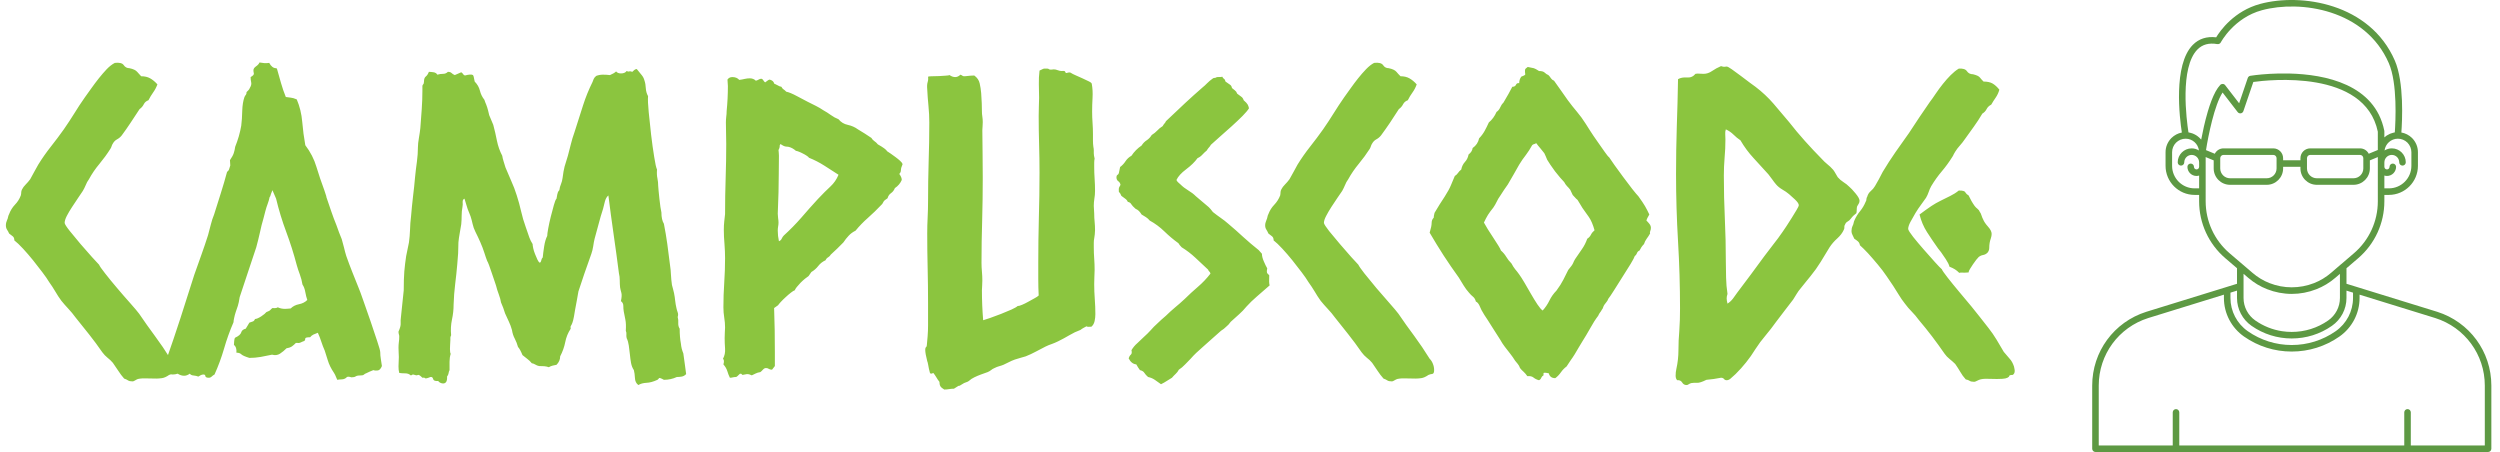<svg xmlns="http://www.w3.org/2000/svg" version="1.1" xmlns:xlink="http://www.w3.org/1999/xlink" xmlns:svgjs="http://svgjs.dev/svgjs" width="1000" height="181" viewBox="0 0 1000 181"><g transform="matrix(1,0,0,1,-0.606,-0.1)"><svg viewBox="0 0 396 72" data-background-color="#ffffff" preserveAspectRatio="xMidYMid meet" height="181" width="1000" xmlns="http://www.w3.org/2000/svg" xmlns:xlink="http://www.w3.org/1999/xlink"><g id="tight-bounds" transform="matrix(1,0,0,1,0.24,0.04)"><svg viewBox="0 0 395.52 71.92" height="71.92" width="395.52"><g><svg viewBox="0 0 489.286 88.97" height="71.92" width="395.52"><g transform="matrix(1,0,0,1,0,12.296)"><svg viewBox="0 0 395.52 64.378" height="64.378" width="395.52"><g id="textblocktransform"><svg viewBox="0 0 395.52 64.378" height="64.378" width="395.52" id="textblock"><g><svg viewBox="0 0 395.52 64.378" height="64.378" width="395.52"><g transform="matrix(1,0,0,1,0,0)"><svg width="395.52" viewBox="-0.24 -37.7 242.06 39.41" height="64.378" data-palette-color="#8bc53f"><g class="wordmark-text-0" data-fill-palette-color="primary" id="text-0"><path d="M10.99-13.33L10.99-13.33Q11.08-13.09 11.72-12.28 12.35-11.47 13.16-10.52 13.96-9.57 14.75-8.69 15.53-7.81 15.82-7.42L15.82-7.42Q16.75-6.05 17.72-4.74 18.7-3.42 19.58-2L19.58-2Q19.82-1.76 19.97-1.39 20.12-1.03 20.12-0.63L20.12-0.63Q20.12-0.2 19.9-0.17 19.68-0.15 19.43-0.05L19.43-0.05Q18.95 0.29 18.55 0.34 18.16 0.39 17.92 0.39L17.92 0.39Q17.38 0.39 16.75 0.37 16.11 0.34 15.67 0.44L15.67 0.44Q15.53 0.49 15.33 0.61 15.14 0.73 15.04 0.73L15.04 0.73Q14.65 0.73 14.48 0.61 14.31 0.49 14.01 0.39L14.01 0.39Q13.62-0.05 13.31-0.54 12.99-1.03 12.65-1.51L12.65-1.51Q12.35-1.86 12.01-2.12 11.67-2.39 11.38-2.78L11.38-2.78Q10.6-3.91 9.79-4.93 8.98-5.96 8.15-6.98L8.15-6.98Q7.76-7.52 7.3-8.01 6.84-8.5 6.45-8.98L6.45-8.98Q6.05-9.52 5.71-10.11 5.37-10.69 4.98-11.23L4.98-11.23Q4.69-11.72 4.15-12.43 3.61-13.13 3.03-13.87 2.44-14.6 1.83-15.26 1.22-15.92 0.78-16.26L0.78-16.26Q0.78-16.6 0.59-16.75 0.39-16.89 0.15-17.09L0.15-17.09Q0.05-17.33-0.1-17.55-0.24-17.77-0.24-18.07L-0.24-18.07Q-0.24-18.26-0.2-18.41-0.15-18.55-0.1-18.7L-0.1-18.7Q0-18.9 0.02-19.07 0.05-19.24 0.15-19.43L0.15-19.43Q0.39-20.07 0.85-20.56 1.32-21.04 1.56-21.68L1.56-21.68Q1.61-21.88 1.61-22.05 1.61-22.22 1.71-22.41L1.71-22.41Q1.86-22.71 2.15-23 2.44-23.29 2.69-23.63L2.69-23.63Q2.93-24.07 3.17-24.51 3.42-24.95 3.66-25.39L3.66-25.39Q4.35-26.51 5.18-27.56 6.01-28.61 6.74-29.64L6.74-29.64Q7.42-30.62 8.01-31.57 8.59-32.52 9.28-33.5L9.28-33.5Q9.62-33.98 10.06-34.59 10.5-35.21 10.96-35.79 11.43-36.38 11.91-36.89 12.4-37.4 12.89-37.65L12.89-37.65Q13.72-37.74 13.96-37.38 14.21-37.01 14.65-37.01L14.65-37.01Q15.33-36.87 15.58-36.57 15.82-36.28 16.06-36.04L16.06-36.04Q16.7-36.04 17.14-35.79 17.58-35.55 18.02-35.06L18.02-35.06Q17.82-34.52 17.5-34.08 17.19-33.64 16.94-33.15L16.94-33.15Q16.55-33.01 16.38-32.67 16.21-32.32 15.87-32.08L15.87-32.08Q15.33-31.25 14.79-30.44 14.26-29.64 13.72-28.91L13.72-28.91Q13.48-28.61 13.16-28.44 12.84-28.27 12.65-27.93L12.65-27.93Q12.55-27.78 12.5-27.61 12.45-27.44 12.35-27.29L12.35-27.29Q11.77-26.37 11.04-25.49 10.3-24.61 9.77-23.63L9.77-23.63Q9.52-23.29 9.38-22.92 9.23-22.56 9.03-22.22L9.03-22.22Q8.84-21.92 8.47-21.39 8.11-20.85 7.74-20.29 7.37-19.73 7.1-19.21 6.84-18.7 6.84-18.36L6.84-18.36Q6.88-18.12 7.47-17.38 8.06-16.65 8.76-15.82 9.47-14.99 10.13-14.26 10.79-13.53 10.99-13.33ZM32.32-37.01L32.42-36.96Q32.66-36.08 32.91-35.23 33.15-34.38 33.49-33.54L33.49-33.54Q34.23-33.45 34.4-33.4 34.57-33.35 34.81-33.25L34.81-33.25Q35.35-31.98 35.47-30.54 35.59-29.1 35.84-27.73L35.84-27.73Q36.77-26.51 37.18-25.12 37.6-23.73 38.13-22.31L38.13-22.31Q38.28-21.83 38.33-21.7 38.38-21.58 38.38-21.48L38.38-21.48Q38.67-20.65 38.96-19.78 39.26-18.9 39.6-18.07L39.6-18.07Q39.74-17.63 39.91-17.21 40.09-16.8 40.23-16.41L40.23-16.41Q40.38-15.92 40.5-15.41 40.62-14.89 40.77-14.4L40.77-14.4Q41.11-13.43 41.5-12.45 41.89-11.47 42.28-10.5L42.28-10.5Q42.43-10.16 42.84-8.98 43.26-7.81 43.7-6.52 44.14-5.22 44.5-4.13 44.87-3.03 44.87-2.78L44.87-2.78Q44.87-2.39 44.94-1.98 45.02-1.56 45.07-1.12L45.07-1.12Q44.87-0.63 44.58-0.59 44.28-0.54 44.04-0.63L44.04-0.63Q43.8-0.54 43.58-0.44 43.36-0.34 43.16-0.24L43.16-0.24Q43.02-0.2 42.92-0.1 42.82 0 42.67 0L42.67 0Q42.09 0 41.92 0.12 41.75 0.24 41.4 0.24L41.4 0.24Q40.96 0.1 40.84 0.22 40.72 0.34 40.62 0.39L40.62 0.39Q40.43 0.49 40.18 0.49 39.94 0.49 39.69 0.54L39.69 0.54Q39.6 0.34 39.52 0.15 39.45-0.05 39.3-0.29L39.3-0.29Q38.77-1.07 38.55-1.81 38.33-2.54 38.18-2.98L38.18-2.98Q37.94-3.52 37.77-4.05 37.6-4.59 37.35-5.13L37.35-5.13Q37.06-5.03 36.81-4.91 36.57-4.79 36.42-4.59L36.42-4.59Q35.84-4.59 35.84-4.44 35.84-4.3 35.74-4.15L35.74-4.15Q35.45-4.05 35.28-3.96 35.1-3.86 34.71-3.91L34.71-3.91Q34.47-3.66 34.23-3.49 33.98-3.32 33.59-3.27L33.59-3.27Q33.2-2.88 32.79-2.61 32.37-2.34 31.83-2.49L31.83-2.49Q31.15-2.34 30.47-2.22 29.78-2.1 29.1-2.1L29.1-2.1Q28.32-2.34 28.12-2.54 27.93-2.73 27.54-2.73L27.54-2.73Q27.59-3.42 27.24-3.66L27.24-3.66Q27.24-3.81 27.27-4.13 27.29-4.44 27.39-4.54L27.39-4.54Q28.02-4.83 28.12-5.18 28.22-5.52 28.66-5.62L28.66-5.62Q28.76-5.81 28.88-5.98 29-6.15 29.1-6.35L29.1-6.35Q29.34-6.45 29.51-6.49 29.68-6.54 29.78-6.79L29.78-6.79Q30.03-6.79 30.52-7.1 31-7.42 31.15-7.62L31.15-7.62Q31.54-7.76 31.64-7.89 31.74-8.01 31.88-8.11L31.88-8.11Q32.37-8.06 32.52-8.2L32.52-8.2Q32.91-8.01 33.4-8.01L33.4-8.01Q33.59-8.01 33.74-8.03 33.88-8.06 34.08-8.06L34.08-8.06Q34.47-8.45 35.08-8.57 35.69-8.69 36.08-9.08L36.08-9.08Q35.94-9.47 35.84-10.03 35.74-10.6 35.5-10.94L35.5-10.94Q35.4-11.57 35.18-12.16 34.96-12.74 34.81-13.28L34.81-13.28Q34.27-15.33 33.54-17.29 32.81-19.24 32.32-21.29L32.32-21.29Q32.22-21.53 32.1-21.8 31.98-22.07 31.88-22.31L31.88-22.31Q31.64-21.73 31.64-21.66 31.64-21.58 31.54-21.48L31.54-21.48Q31.49-21.24 31.44-21.07 31.39-20.9 31.3-20.65L31.3-20.65Q31.15-20.26 31.03-19.8 30.91-19.34 30.81-18.95L30.81-18.95Q30.56-18.12 30.37-17.21 30.17-16.31 29.93-15.43L29.93-15.43Q29.44-13.92 28.93-12.43 28.42-10.94 27.93-9.42L27.93-9.42Q27.83-8.74 27.71-8.37 27.59-8.01 27.46-7.64 27.34-7.28 27.27-6.93 27.19-6.59 27.19-6.4L27.19-6.4Q26.51-4.83 26.05-3.22 25.58-1.61 24.9-0.1L24.9-0.1Q24.7 0 24.56 0.15 24.41 0.29 24.22 0.29L24.22 0.29Q23.83 0.29 23.8 0.1 23.78-0.1 23.58-0.1L23.58-0.1Q23.39-0.1 23.24-0.02 23.09 0.05 22.95 0.15L22.95 0.15Q22.7 0.05 22.39 0.02 22.07 0 21.92-0.2L21.92-0.2Q21.58 0.05 21.24 0.05L21.24 0.05Q20.85 0.05 20.46-0.2L20.46-0.2Q20.16-0.1 19.87-0.1L19.87-0.1Q19.72-0.1 19.53-0.15 19.33-0.2 19.24-0.29L19.24-0.29Q19.19-0.49 19.19-0.68 19.19-0.88 19.19-1.12L19.19-1.12Q19.19-1.61 19.09-1.86L19.09-1.86Q19.97-4.35 20.8-6.91 21.63-9.47 22.46-12.11L22.46-12.11Q22.9-13.33 23.31-14.5 23.73-15.67 24.12-16.89L24.12-16.89Q24.31-17.58 24.46-18.19 24.61-18.8 24.85-19.38L24.85-19.38Q25.24-20.65 25.66-21.95 26.07-23.24 26.41-24.51L26.41-24.51Q26.61-24.66 26.66-24.85 26.71-25.05 26.8-25.29L26.8-25.29 26.76-25.93Q27.1-26.42 27.22-26.78 27.34-27.15 27.39-27.54L27.39-27.54Q27.63-28.13 27.83-28.81 28.02-29.49 28.12-30.08L28.12-30.08Q28.22-30.86 28.24-31.86 28.27-32.86 28.51-33.54L28.51-33.54Q28.61-33.74 28.68-33.81 28.76-33.89 28.76-34.13L28.76-34.13Q28.85-34.23 28.98-34.35 29.1-34.47 29.15-34.62L29.15-34.62Q29.39-35.01 29.32-35.3 29.25-35.6 29.25-35.94L29.25-35.94Q29.68-36.18 29.64-36.38 29.59-36.57 29.59-36.77L29.59-36.77Q29.59-37.01 29.9-37.23 30.22-37.45 30.32-37.7L30.32-37.7Q30.61-37.65 30.91-37.62 31.2-37.6 31.49-37.65L31.49-37.65Q31.83-37.01 32.32-37.01L32.32-37.01ZM81.73-0.15L81.73-0.15Q81.49 0.1 81.2 0.15 80.9 0.2 80.61 0.2L80.61 0.2Q79.88 0.54 79.05 0.54L79.05 0.54Q78.51 0.24 78.46 0.34 78.41 0.44 78.27 0.54L78.27 0.54Q77.53 0.88 76.95 0.9 76.36 0.93 75.97 1.17L75.97 1.17Q75.58 0.88 75.56 0.32 75.53-0.24 75.43-0.63L75.43-0.63Q75.19-0.98 75.09-1.49 75-2 74.95-2.54 74.9-3.08 74.82-3.59 74.75-4.1 74.56-4.49L74.56-4.49Q74.51-4.74 74.53-4.93 74.56-5.13 74.46-5.37L74.46-5.37Q74.51-6.2 74.41-6.69 74.31-7.18 74.21-7.71L74.21-7.71Q74.16-8.01 74.16-8.37 74.16-8.74 73.87-8.94L73.87-8.94Q74.02-9.62 73.92-9.96 73.82-10.3 73.77-10.6L73.77-10.6Q73.73-10.99 73.73-11.45 73.73-11.91 73.63-12.3L73.63-12.3Q73.33-14.65 72.99-16.99 72.65-19.34 72.36-21.68L72.36-21.68Q72.07-21.44 71.94-20.95 71.82-20.46 71.72-20.07L71.72-20.07Q71.43-19.19 71.19-18.26 70.94-17.33 70.7-16.46L70.7-16.46Q70.6-16.06 70.53-15.55 70.45-15.04 70.31-14.65L70.31-14.65Q69.82-13.23 69.45-12.21 69.09-11.18 68.75-10.11L68.75-10.11Q68.65-9.52 68.55-8.98 68.45-8.45 68.35-7.91L68.35-7.91Q68.31-7.62 68.21-7.08 68.11-6.54 68.01-6.3L68.01-6.3Q67.91-6.05 67.84-5.96 67.77-5.86 67.82-5.62L67.82-5.62Q67.33-4.88 67.16-4 66.99-3.13 66.55-2.29L66.55-2.29Q66.55-1.71 66.11-1.27L66.11-1.27Q65.86-1.22 65.64-1.17 65.42-1.12 65.18-0.98L65.18-0.98Q64.94-1.07 64.62-1.1 64.3-1.12 64.01-1.12L64.01-1.12Q63.76-1.17 63.57-1.29 63.37-1.42 63.13-1.46L63.13-1.46Q62.89-1.76 62.59-1.98 62.3-2.2 62.01-2.44L62.01-2.44Q61.71-3.17 61.47-3.42L61.47-3.42Q61.32-3.96 61.08-4.42 60.83-4.88 60.74-5.47L60.74-5.47Q60.59-6.01 60.37-6.47 60.15-6.93 59.91-7.47L59.91-7.47Q59.81-7.81 59.69-8.13 59.57-8.45 59.42-8.79L59.42-8.79Q59.37-9.18 59.15-9.77 58.93-10.35 58.83-10.79L58.83-10.79Q58.83-10.84 58.66-11.3 58.49-11.77 58.32-12.3 58.15-12.84 57.98-13.28 57.81-13.72 57.76-13.77L57.76-13.77Q57.66-14.01 57.59-14.23 57.51-14.45 57.42-14.75L57.42-14.75Q57.22-15.38 56.93-16.04 56.64-16.7 56.34-17.29L56.34-17.29Q56.1-17.77 56-18.24 55.9-18.7 55.76-19.14L55.76-19.14Q55.66-19.38 55.59-19.58 55.51-19.78 55.41-20.02L55.41-20.02Q55.32-20.31 55.22-20.63 55.12-20.95 55.02-21.29L55.02-21.29Q54.78-21.19 54.8-20.87 54.83-20.56 54.78-20.31L54.78-20.31Q54.68-19.78 54.68-19.26 54.68-18.75 54.63-18.21L54.63-18.21Q54.54-17.63 54.44-17.09 54.34-16.55 54.29-16.02L54.29-16.02Q54.29-14.7 54.15-13.38L54.15-13.38Q54.05-12.21 53.9-11.01 53.75-9.81 53.71-8.54L53.71-8.54Q53.71-7.62 53.51-6.71 53.32-5.81 53.41-4.83L53.41-4.83Q53.32-4.64 53.32-4.54 53.32-4.44 53.32-4.25L53.32-4.25Q53.32-4 53.29-3.71 53.27-3.42 53.27-3.17L53.27-3.17Q53.27-2.73 53.36-2.59L53.36-2.59Q53.22-2.15 53.22-1.64 53.22-1.12 53.22-0.63L53.22-0.63Q53.12-0.44 53.1-0.24 53.07-0.05 52.92 0.15L52.92 0.15Q52.97 0.98 52.44 0.98L52.44 0.98Q52.29 0.98 52.12 0.9 51.95 0.83 51.85 0.68L51.85 0.68Q51.31 0.73 51.24 0.44 51.17 0.15 50.92 0.2L50.92 0.2Q50.34 0.44 50.26 0.34 50.19 0.24 49.95 0.29L49.95 0.29Q49.56-0.1 49.43-0.05 49.31 0 49.21 0L49.21 0Q48.77-0.15 48.73-0.07 48.68 0 48.53 0L48.53 0Q48.29-0.24 47.87-0.24 47.46-0.24 47.16-0.29L47.16-0.29Q47.11-0.49 47.09-0.66 47.07-0.83 47.07-1.07L47.07-1.07Q47.07-1.37 47.09-1.64 47.11-1.9 47.11-2.2L47.11-2.2Q47.11-2.44 47.09-2.71 47.07-2.98 47.07-3.32L47.07-3.32Q47.07-3.66 47.11-3.98 47.16-4.3 47.16-4.69L47.16-4.69Q47.16-4.83 47.11-4.96 47.07-5.08 47.07-5.27L47.07-5.27Q47.36-5.91 47.33-6.27 47.31-6.64 47.36-6.98L47.36-6.98Q47.46-7.81 47.53-8.62 47.6-9.42 47.7-10.25L47.7-10.25Q47.7-11.62 47.77-12.52 47.85-13.43 47.99-14.36L47.99-14.36Q48.09-14.79 48.16-15.19 48.24-15.58 48.33-16.02L48.33-16.02Q48.43-16.75 48.46-17.55 48.48-18.36 48.58-19.14L48.58-19.14Q48.68-20.36 48.82-21.56 48.97-22.75 49.07-23.93L49.07-23.93Q49.16-24.85 49.29-25.76 49.41-26.66 49.41-27.49L49.41-27.49Q49.41-27.93 49.53-28.61 49.65-29.3 49.7-29.79L49.7-29.79Q49.8-30.96 49.87-32.08 49.95-33.2 49.95-34.33L49.95-34.33 49.95-34.86Q49.95-34.96 50.04-35.06 50.14-35.16 50.14-35.4L50.14-35.4Q50.14-35.84 50.36-36.01 50.58-36.18 50.73-36.57L50.73-36.57Q50.97-36.57 51.29-36.52 51.61-36.47 51.75-36.23L51.75-36.23Q52.09-36.33 52.44-36.33 52.78-36.33 53.02-36.57L53.02-36.57Q53.32-36.57 53.46-36.43 53.61-36.28 53.85-36.18L53.85-36.18Q54.05-36.28 54.24-36.35 54.44-36.43 54.63-36.52L54.63-36.52Q54.78-36.43 54.85-36.3 54.93-36.18 55.07-36.13L55.07-36.13Q55.81-36.33 56.05-36.18L56.05-36.18Q56.15-35.99 56.17-35.79 56.2-35.6 56.25-35.4L56.25-35.4Q56.73-34.91 56.88-34.3 57.03-33.69 57.42-33.2L57.42-33.2Q57.51-32.91 57.64-32.62 57.76-32.32 57.86-31.93L57.86-31.93 58-31.35Q58.2-30.86 58.49-30.18L58.49-30.18Q58.74-29.25 58.93-28.27 59.13-27.29 59.57-26.46L59.57-26.46Q59.61-26.17 59.74-25.76 59.86-25.34 59.96-25.05L59.96-25.05Q60.3-24.22 60.66-23.41 61.03-22.61 61.32-21.68L61.32-21.68Q61.62-20.75 61.84-19.78 62.06-18.8 62.4-17.87L62.4-17.87Q62.69-16.99 62.84-16.6 62.98-16.21 63.23-15.82L63.23-15.82Q63.23-15.67 63.3-15.33 63.37-14.99 63.52-14.62 63.67-14.26 63.81-13.94 63.96-13.62 64.11-13.57L64.11-13.57Q64.25-13.67 64.28-13.87 64.3-14.06 64.45-14.21L64.45-14.21Q64.5-14.75 64.62-15.53 64.74-16.31 64.99-16.8L64.99-16.8Q64.99-17.04 65.11-17.7 65.23-18.36 65.42-19.12 65.62-19.87 65.79-20.51 65.96-21.14 66.11-21.29L66.11-21.29Q66.21-21.92 66.28-22.07 66.35-22.22 66.45-22.31L66.45-22.31Q66.5-22.71 66.65-23.05 66.79-23.39 66.84-23.78L66.84-23.78Q66.94-24.61 67.08-25.15 67.23-25.68 67.48-26.46L67.48-26.46Q67.67-27.15 67.84-27.86 68.01-28.56 68.26-29.25L68.26-29.25Q68.84-31.1 69.31-32.54 69.77-33.98 70.45-35.35L70.45-35.35Q70.6-35.79 70.7-35.89 70.8-35.99 70.89-36.08L70.89-36.08Q71.28-36.23 71.7-36.23 72.11-36.23 72.55-36.18L72.55-36.18Q73.04-36.38 73.29-36.62L73.29-36.62Q73.48-36.38 73.87-36.38L73.87-36.38Q74.36-36.38 74.56-36.67L74.56-36.67Q74.75-36.57 74.87-36.62 75-36.67 75.24-36.57L75.24-36.57Q75.34-36.67 75.48-36.79 75.63-36.91 75.78-36.91L75.78-36.91Q76.17-36.43 76.39-36.16 76.61-35.89 76.7-35.55L76.7-35.55Q76.85-35.11 76.87-34.59 76.9-34.08 77.14-33.64L77.14-33.64Q77.09-33.01 77.22-31.71 77.34-30.42 77.51-28.98 77.68-27.54 77.88-26.32 78.07-25.1 78.22-24.8L78.22-24.8Q78.17-24.17 78.27-23.73 78.36-23.29 78.36-22.85L78.36-22.85Q78.36-22.71 78.41-22.24 78.46-21.78 78.51-21.26 78.56-20.75 78.63-20.29 78.71-19.82 78.75-19.63L78.75-19.63Q78.75-18.75 79.05-18.26L79.05-18.26Q79.29-17.04 79.46-15.82 79.63-14.6 79.78-13.33L79.78-13.33Q79.88-12.7 79.9-12.11 79.93-11.52 80.02-10.89L80.02-10.89Q80.07-10.64 80.15-10.4 80.22-10.16 80.27-9.91L80.27-9.91Q80.37-9.42 80.41-8.98 80.46-8.54 80.56-8.11L80.56-8.11Q80.61-7.86 80.71-7.59 80.81-7.32 80.71-7.03L80.71-7.03Q80.81-6.69 80.78-6.3 80.76-5.91 80.95-5.62L80.95-5.62Q80.95-4.59 81.1-3.81L81.1-3.81Q81.15-3.22 81.39-2.64L81.39-2.64Q81.49-2.05 81.56-1.42 81.64-0.78 81.73-0.15ZM90.13-35.5L90.13-35.5Q90.32-35.55 90.47-35.64 90.62-35.74 90.81-35.74L90.81-35.74Q90.96-35.69 91.03-35.55 91.11-35.4 91.25-35.3L91.25-35.3Q91.4-35.4 91.52-35.5 91.64-35.6 91.79-35.64L91.79-35.64Q92.28-35.5 92.33-35.16L92.33-35.16Q92.57-35.06 92.77-34.94 92.96-34.81 93.21-34.77L93.21-34.77Q93.3-34.57 93.45-34.47 93.6-34.38 93.79-34.18L93.79-34.18Q94.28-34.08 95.09-33.64 95.89-33.2 96.38-32.96L96.38-32.96Q96.87-32.71 97.36-32.47 97.84-32.23 98.28-31.93L98.28-31.93Q98.72-31.69 99.16-31.37 99.6-31.05 100.09-30.86L100.09-30.86Q100.53-30.32 101.21-30.18 101.9-30.03 102.43-29.64L102.43-29.64Q102.87-29.39 103.26-29.13 103.65-28.86 104.05-28.61L104.05-28.61Q104.19-28.37 104.41-28.22 104.63-28.08 104.83-27.83L104.83-27.83Q105.8-27.29 105.95-27L105.95-27Q106.1-26.9 106.39-26.71 106.68-26.51 106.97-26.29 107.27-26.07 107.51-25.85 107.76-25.63 107.81-25.44L107.81-25.44Q107.61-25 107.61-24.73 107.61-24.46 107.41-24.27L107.41-24.27Q107.71-23.88 107.71-23.54L107.71-23.54Q107.46-22.95 106.88-22.56L106.88-22.56Q106.73-22.17 106.41-21.95 106.1-21.73 106-21.34L106-21.34Q105.61-21.09 105.53-20.95 105.46-20.8 105.36-20.65L105.36-20.65Q104.44-19.68 103.63-18.97 102.82-18.26 102.14-17.43L102.14-17.43Q101.65-17.19 101.31-16.82 100.97-16.46 100.68-16.02L100.68-16.02Q100.29-15.63 99.92-15.26 99.55-14.89 99.16-14.55L99.16-14.55Q99.06-14.36 98.85-14.23 98.63-14.11 98.53-13.87L98.53-13.87Q97.99-13.62 97.65-13.18 97.31-12.74 96.82-12.45L96.82-12.45 96.48-11.96Q96.33-11.87 96.06-11.65 95.79-11.43 95.52-11.16 95.26-10.89 95.06-10.64 94.87-10.4 94.82-10.25L94.82-10.25Q94.67-10.21 94.35-9.96 94.04-9.72 93.72-9.42 93.4-9.13 93.13-8.84 92.86-8.54 92.81-8.45L92.81-8.45 92.33-8.11Q92.38-6.79 92.4-5.44 92.42-4.1 92.42-2.78L92.42-2.78 92.42-1.12 92.08-0.68Q91.84-0.68 91.69-0.78 91.55-0.88 91.35-0.88L91.35-0.88Q91.15-0.88 90.98-0.68 90.81-0.49 90.67-0.39L90.67-0.39Q90.32-0.34 90.1-0.22 89.89-0.1 89.64 0L89.64 0Q89.35-0.15 89.06-0.15L89.06-0.15Q88.42 0 88.44-0.1 88.47-0.2 88.22-0.2L88.22-0.2Q87.83 0.2 87.74 0.2L87.74 0.2Q87.54 0.2 87.37 0.24 87.2 0.29 87 0.29L87 0.29Q86.81-0.1 86.69-0.51 86.56-0.93 86.22-1.32L86.22-1.32Q86.37-1.81 86.17-2L86.17-2Q86.47-2.54 86.42-3.22 86.37-3.91 86.37-4.49L86.37-4.49Q86.37-4.83 86.39-5.15 86.42-5.47 86.42-5.76L86.42-5.76Q86.42-6.35 86.32-6.96 86.22-7.57 86.22-8.2L86.22-8.2Q86.22-9.67 86.32-11.16 86.42-12.65 86.42-14.11L86.42-14.11Q86.42-14.94 86.35-15.82 86.27-16.7 86.27-17.53L86.27-17.53Q86.27-18.07 86.32-18.53 86.37-18.99 86.42-19.43L86.42-19.43Q86.42-21.68 86.49-23.75 86.56-25.83 86.56-27.88L86.56-27.88Q86.56-28.56 86.54-29.17 86.52-29.79 86.52-30.47L86.52-30.47Q86.52-30.81 86.56-31.15 86.61-31.49 86.61-31.84L86.61-31.84Q86.76-33.35 86.76-34.86L86.76-34.86 86.71-35.64Q86.91-35.94 87.3-35.94L87.3-35.94Q87.83-35.94 88.13-35.6L88.13-35.6Q88.47-35.64 88.79-35.72 89.1-35.79 89.4-35.79L89.4-35.79Q89.84-35.79 90.13-35.5ZM93.11-27.88L93.01-27.73Q93.01-27.49 92.96-27.37 92.91-27.25 92.86-27.15L92.86-27.15Q92.86-27 92.89-26.83 92.91-26.66 92.91-26.46L92.91-26.46Q92.91-25.34 92.89-24.24 92.86-23.14 92.86-22.07L92.86-22.07 92.77-19.48Q92.77-19.24 92.81-18.95 92.86-18.65 92.86-18.41L92.86-18.41Q92.86-18.16 92.81-17.92 92.77-17.68 92.77-17.43L92.77-17.43Q92.77-16.8 92.91-16.16L92.91-16.16Q93.16-16.26 93.25-16.48 93.35-16.7 93.5-16.85L93.5-16.85Q94.62-17.87 95.6-18.99 96.57-20.12 97.6-21.24L97.6-21.24Q98.48-22.17 99.11-22.75 99.75-23.34 100.09-24.17L100.09-24.17Q99.26-24.71 98.38-25.27 97.5-25.83 96.53-26.22L96.53-26.22Q96.48-26.32 96.26-26.46 96.04-26.61 95.79-26.73 95.55-26.86 95.31-26.95 95.06-27.05 94.96-27.05L94.96-27.05Q94.52-27.44 94.04-27.54L94.04-27.54Q93.69-27.54 93.45-27.66 93.21-27.78 93.11-27.88L93.11-27.88ZM130.56-5.86L130.56-5.86Q130.07-5.81 129.97-5.91L129.97-5.91Q129.78-5.81 129.6-5.71 129.43-5.62 129.24-5.47L129.24-5.47Q128.55-5.22 127.9-4.83 127.24-4.44 126.55-4.1L126.55-4.1Q126.16-3.91 125.8-3.78 125.43-3.66 125.04-3.47L125.04-3.47Q124.45-3.17 123.87-2.86 123.28-2.54 122.65-2.29L122.65-2.29Q122.3-2.2 121.99-2.1 121.67-2 121.33-1.9L121.33-1.9Q120.94-1.76 120.62-1.59 120.3-1.42 119.96-1.27L119.96-1.27Q119.72-1.17 119.45-1.1 119.18-1.03 118.89-0.88L118.89-0.88Q118.64-0.78 118.47-0.63 118.3-0.49 118.06-0.39L118.06-0.39Q117.67-0.24 117.25-0.1 116.84 0.05 116.45 0.24L116.45 0.24Q116.05 0.44 115.88 0.61 115.71 0.78 115.22 0.93L115.22 0.93Q114.74 1.22 114.69 1.25 114.64 1.27 114.54 1.27L114.54 1.27Q114.39 1.37 114.27 1.44 114.15 1.51 114 1.61L114 1.61Q113.71 1.61 113.42 1.66 113.12 1.71 112.83 1.71L112.83 1.71Q112.49 1.51 112.37 1.32 112.25 1.12 112.25 0.78L112.25 0.78Q112.05 0.54 111.88 0.24 111.71-0.05 111.51-0.29L111.51-0.29Q111.17-0.1 111.1-0.32 111.03-0.54 110.98-0.81 110.93-1.07 110.88-1.34 110.83-1.61 110.78-1.71L110.78-1.71Q110.54-2.64 110.54-3.08L110.54-3.08Q110.54-3.32 110.63-3.39 110.73-3.47 110.73-3.61L110.73-3.61Q110.78-4.1 110.83-4.74 110.88-5.37 110.88-6.05 110.88-6.74 110.88-7.42 110.88-8.11 110.88-8.64L110.88-8.64Q110.88-10.84 110.83-12.92 110.78-14.99 110.78-17.09L110.78-17.09Q110.78-18.07 110.83-19.04 110.88-20.02 110.88-21L110.88-21Q110.88-23.39 110.95-25.73 111.03-28.08 111.03-30.47L111.03-30.47Q111.03-31.45 110.93-32.45 110.83-33.45 110.78-34.47L110.78-34.47Q110.73-35.01 110.83-35.33 110.93-35.64 110.88-35.99L110.88-35.99Q111.03-36.04 111.42-36.04 111.81-36.04 112.22-36.06 112.64-36.08 113-36.11 113.37-36.13 113.47-36.18L113.47-36.18Q113.81-35.94 114.15-35.94L114.15-35.94Q114.49-35.94 114.78-36.23L114.78-36.23Q115.03-36.13 115.05-36.08 115.08-36.04 115.32-36.04L115.32-36.04Q115.76-36.08 116.01-36.11 116.25-36.13 116.45-36.13L116.45-36.13Q116.98-35.74 117.1-35.18 117.23-34.62 117.28-34.01 117.32-33.4 117.35-32.79 117.37-32.18 117.37-31.79L117.37-31.79Q117.37-31.49 117.42-31.18 117.47-30.86 117.47-30.52L117.47-30.52Q117.47-30.27 117.45-30.03 117.42-29.79 117.42-29.54L117.42-29.54Q117.42-28.13 117.45-26.66 117.47-25.2 117.47-23.78L117.47-23.78Q117.47-21.24 117.4-18.68 117.32-16.11 117.32-13.57L117.32-13.57Q117.32-13.04 117.37-12.5 117.42-11.96 117.42-11.43L117.42-11.43Q117.42-11.13 117.4-10.84 117.37-10.55 117.37-10.25L117.37-10.25Q117.37-8.45 117.52-6.64L117.52-6.64Q117.71-6.69 118.35-6.91 118.98-7.13 119.67-7.4 120.35-7.67 120.94-7.93 121.52-8.2 121.67-8.35L121.67-8.35Q121.87-8.35 122.21-8.5 122.55-8.64 122.94-8.86 123.33-9.08 123.7-9.28 124.06-9.47 124.21-9.62L124.21-9.62Q124.16-10.6 124.16-11.6 124.16-12.6 124.16-13.57L124.16-13.57Q124.16-16.26 124.23-18.95 124.31-21.63 124.31-24.41L124.31-24.41Q124.31-26.12 124.26-27.83 124.21-29.54 124.21-31.25L124.21-31.25Q124.21-31.79 124.23-32.35 124.26-32.91 124.26-33.45L124.26-33.45Q124.26-34.28 124.23-35.08 124.21-35.89 124.31-36.72L124.31-36.72Q124.79-36.96 124.84-36.96L124.84-36.96Q125.14-36.96 125.26-36.96 125.38-36.96 125.48-36.87L125.48-36.87Q125.62-36.82 125.75-36.84 125.87-36.87 126.02-36.87L126.02-36.87Q126.26-36.87 126.5-36.77 126.75-36.67 126.99-36.67L126.99-36.67Q127.38-36.72 127.41-36.57 127.43-36.43 127.58-36.43L127.58-36.43Q127.97-36.57 128.12-36.43L128.12-36.43Q128.26-36.33 128.65-36.16 129.04-35.99 129.48-35.79 129.92-35.6 130.26-35.42 130.61-35.25 130.61-35.11L130.61-35.11Q130.75-34.33 130.7-33.45 130.65-32.57 130.65-31.79L130.65-31.79Q130.65-31.1 130.7-30.42 130.75-29.74 130.75-29.05L130.75-29.05Q130.75-28.66 130.75-28.27 130.75-27.88 130.8-27.54L130.8-27.54Q130.85-27.29 130.85-27.12 130.85-26.95 130.85-26.76L130.85-26.76Q130.85-26.51 130.95-26.12L130.95-26.12Q130.9-25.88 130.9-25.61 130.9-25.34 130.9-25.1L130.9-25.1Q130.9-24.41 130.95-23.68 131-22.95 131-22.22L131-22.22Q131-21.73 130.92-21.29 130.85-20.85 130.85-20.41L130.85-20.41 130.9-19.48Q130.9-18.99 130.95-18.51 131-18.02 131-17.48L131-17.48Q131-17.24 130.97-16.99 130.95-16.75 130.9-16.5L130.9-16.5Q130.85-16.26 130.85-15.97 130.85-15.67 130.85-15.43L130.85-15.43Q130.85-14.75 130.9-14.06 130.95-13.38 130.95-12.7L130.95-12.7Q130.95-12.26 130.92-11.84 130.9-11.43 130.9-10.99L130.9-10.99Q130.9-10.11 130.97-9.18 131.04-8.25 131.04-7.37L131.04-7.37Q131.04-6.98 130.95-6.54 130.85-6.1 130.56-5.86ZM146.33-35.99L146.33-35.99Q146.42-35.79 146.55-35.72 146.67-35.64 146.72-35.4L146.72-35.4Q147.06-35.16 147.25-35.03 147.45-34.91 147.5-34.62L147.5-34.62Q147.94-34.28 148.01-34.18 148.08-34.08 148.13-33.94L148.13-33.94Q148.38-33.74 148.6-33.59 148.82-33.45 148.91-33.15L148.91-33.15Q149.3-32.81 149.4-32.62 149.5-32.42 149.55-32.18L149.55-32.18Q149.35-31.84 148.77-31.25 148.18-30.66 147.45-30 146.72-29.35 146.03-28.74 145.35-28.13 144.96-27.78L144.96-27.78Q144.86-27.59 144.71-27.44 144.57-27.29 144.47-27.1L144.47-27.1Q144.18-26.86 143.93-26.59 143.69-26.32 143.35-26.17L143.35-26.17Q142.86-25.49 141.98-24.83 141.1-24.17 140.81-23.54L140.81-23.54Q140.86-23.39 141.03-23.24 141.2-23.1 141.3-23L141.3-23Q141.69-22.61 142.22-22.29 142.76-21.97 143.15-21.58L143.15-21.58Q143.54-21.24 143.93-20.92 144.32-20.61 144.71-20.26L144.71-20.26Q144.91-20.07 145.2-19.68L145.2-19.68Q145.69-19.29 146.15-18.97 146.62-18.65 147.06-18.26L147.06-18.26Q147.99-17.48 148.86-16.67 149.74-15.87 150.72-15.09L150.72-15.09 151.11-14.65Q151.11-14.26 151.33-13.75 151.55-13.23 151.75-12.89L151.75-12.89Q151.65-12.4 151.77-12.28 151.89-12.16 151.99-12.06L151.99-12.06Q151.94-11.13 152.04-10.84L152.04-10.84Q151.21-10.11 150.5-9.5 149.79-8.89 149.26-8.3L149.26-8.3Q148.82-7.76 148.35-7.35 147.89-6.93 147.35-6.45L147.35-6.45Q147.06-6.05 146.86-5.91L146.86-5.91Q146.52-5.57 146.18-5.37L146.18-5.37Q145.59-4.83 145.03-4.35 144.47-3.86 143.93-3.37L143.93-3.37Q143.54-3.03 143.2-2.71 142.86-2.39 142.52-2L142.52-2Q142.22-1.71 141.86-1.32 141.49-0.93 141.1-0.68L141.1-0.68Q140.95-0.39 140.71-0.17 140.47 0.05 140.27 0.29L140.27 0.29Q139.93 0.49 139.64 0.68 139.34 0.88 138.95 1.07L138.95 1.07Q138.56 0.78 138.2 0.54 137.83 0.29 137.39 0.2L137.39 0.2Q137.1-0.05 136.95-0.29 136.8-0.54 136.41-0.63L136.41-0.63Q136.32-0.78 136.19-0.95 136.07-1.12 135.97-1.32L135.97-1.32Q135.39-1.37 135.05-2.05L135.05-2.05Q135.14-2.34 135.31-2.49 135.49-2.64 135.39-3.03L135.39-3.03Q135.68-3.52 136.1-3.88 136.51-4.25 136.9-4.64L136.9-4.64Q137.34-5.03 137.71-5.44 138.07-5.86 138.51-6.25L138.51-6.25Q138.76-6.49 139-6.71 139.25-6.93 139.54-7.18L139.54-7.18Q140.08-7.71 140.64-8.18 141.2-8.64 141.78-9.18L141.78-9.18Q142.57-9.96 143.4-10.67 144.23-11.38 144.91-12.26L144.91-12.26Q144.86-12.45 144.76-12.52 144.67-12.6 144.62-12.74L144.62-12.74Q143.84-13.48 143.08-14.18 142.32-14.89 141.44-15.43L141.44-15.43Q141.15-15.72 141.05-15.92L141.05-15.92Q140.17-16.55 139.37-17.33 138.56-18.12 137.59-18.65L137.59-18.65Q137.39-18.9 137.12-19.07 136.85-19.24 136.61-19.38L136.61-19.38Q136.46-19.63 136.29-19.8 136.12-19.97 135.88-20.07L135.88-20.07Q135.49-20.41 135.36-20.63 135.24-20.85 134.95-20.9L134.95-20.9Q134.85-21.14 134.63-21.29 134.41-21.44 134.17-21.63L134.17-21.63Q134.07-21.92 133.87-22.12L133.87-22.12Q133.83-22.51 133.92-22.68 134.02-22.85 134.07-22.95L134.07-22.95Q134.02-23.24 133.8-23.39 133.58-23.54 133.58-23.88L133.58-23.88Q133.58-24.07 133.7-24.15 133.83-24.22 133.87-24.37L133.87-24.37 134.02-25.1Q134.41-25.39 134.68-25.81 134.95-26.22 135.39-26.46L135.39-26.46Q135.88-27.2 136.61-27.69L136.61-27.69Q136.85-28.08 137.22-28.32 137.59-28.56 137.83-28.96L137.83-28.96Q138.22-29.2 138.49-29.49 138.76-29.79 139.15-30.03L139.15-30.03Q139.25-30.22 139.37-30.35 139.49-30.47 139.54-30.62L139.54-30.62Q140.86-31.88 141.86-32.81 142.86-33.74 143.93-34.67L143.93-34.67Q144.23-34.91 144.52-35.21 144.81-35.5 145.15-35.74L145.15-35.74Q145.25-35.84 145.4-35.84 145.54-35.84 145.69-35.94L145.69-35.94Q146.28-35.94 146.33-35.99ZM162.73-13.33L162.73-13.33Q162.83-13.09 163.46-12.28 164.1-11.47 164.9-10.52 165.71-9.57 166.49-8.69 167.27-7.81 167.56-7.42L167.56-7.42Q168.49-6.05 169.47-4.74 170.44-3.42 171.32-2L171.32-2Q171.57-1.76 171.71-1.39 171.86-1.03 171.86-0.63L171.86-0.63Q171.86-0.2 171.64-0.17 171.42-0.15 171.18-0.05L171.18-0.05Q170.69 0.29 170.3 0.34 169.91 0.39 169.66 0.39L169.66 0.39Q169.13 0.39 168.49 0.37 167.86 0.34 167.42 0.44L167.42 0.44Q167.27 0.49 167.07 0.61 166.88 0.73 166.78 0.73L166.78 0.73Q166.39 0.73 166.22 0.61 166.05 0.49 165.76 0.39L165.76 0.39Q165.37-0.05 165.05-0.54 164.73-1.03 164.39-1.51L164.39-1.51Q164.1-1.86 163.75-2.12 163.41-2.39 163.12-2.78L163.12-2.78Q162.34-3.91 161.53-4.93 160.73-5.96 159.9-6.98L159.9-6.98Q159.51-7.52 159.04-8.01 158.58-8.5 158.19-8.98L158.19-8.98Q157.8-9.52 157.46-10.11 157.11-10.69 156.72-11.23L156.72-11.23Q156.43-11.72 155.89-12.43 155.36-13.13 154.77-13.87 154.18-14.6 153.57-15.26 152.96-15.92 152.52-16.26L152.52-16.26Q152.52-16.6 152.33-16.75 152.13-16.89 151.89-17.09L151.89-17.09Q151.79-17.33 151.65-17.55 151.5-17.77 151.5-18.07L151.5-18.07Q151.5-18.26 151.55-18.41 151.6-18.55 151.65-18.7L151.65-18.7Q151.74-18.9 151.77-19.07 151.79-19.24 151.89-19.43L151.89-19.43Q152.13-20.07 152.6-20.56 153.06-21.04 153.31-21.68L153.31-21.68Q153.35-21.88 153.35-22.05 153.35-22.22 153.45-22.41L153.45-22.41Q153.6-22.71 153.89-23 154.18-23.29 154.43-23.63L154.43-23.63Q154.67-24.07 154.92-24.51 155.16-24.95 155.4-25.39L155.4-25.39Q156.09-26.51 156.92-27.56 157.75-28.61 158.48-29.64L158.48-29.64Q159.16-30.62 159.75-31.57 160.34-32.52 161.02-33.5L161.02-33.5Q161.36-33.98 161.8-34.59 162.24-35.21 162.7-35.79 163.17-36.38 163.66-36.89 164.15-37.4 164.63-37.65L164.63-37.65Q165.46-37.74 165.71-37.38 165.95-37.01 166.39-37.01L166.39-37.01Q167.07-36.87 167.32-36.57 167.56-36.28 167.81-36.04L167.81-36.04Q168.44-36.04 168.88-35.79 169.32-35.55 169.76-35.06L169.76-35.06Q169.57-34.52 169.25-34.08 168.93-33.64 168.69-33.15L168.69-33.15Q168.3-33.01 168.12-32.67 167.95-32.32 167.61-32.08L167.61-32.08Q167.07-31.25 166.54-30.44 166-29.64 165.46-28.91L165.46-28.91Q165.22-28.61 164.9-28.44 164.58-28.27 164.39-27.93L164.39-27.93Q164.29-27.78 164.24-27.61 164.19-27.44 164.1-27.29L164.1-27.29Q163.51-26.37 162.78-25.49 162.05-24.61 161.51-23.63L161.51-23.63Q161.26-23.29 161.12-22.92 160.97-22.56 160.78-22.22L160.78-22.22Q160.58-21.92 160.21-21.39 159.85-20.85 159.48-20.29 159.12-19.73 158.85-19.21 158.58-18.7 158.58-18.36L158.58-18.36Q158.63-18.12 159.21-17.38 159.8-16.65 160.51-15.82 161.22-14.99 161.87-14.26 162.53-13.53 162.73-13.33ZM197.79-19.38L197.79-19.38Q197.69-19.19 197.59-19.02 197.49-18.85 197.44-18.65L197.44-18.65Q197.64-18.46 197.81-18.24 197.98-18.02 197.98-17.77L197.98-17.77Q197.98-17.58 197.91-17.41 197.83-17.24 197.88-17.09L197.88-17.09Q197.69-16.75 197.47-16.46 197.25-16.16 197.15-15.82L197.15-15.82Q196.96-15.63 196.83-15.43 196.71-15.23 196.61-15.04L196.61-15.04Q196.37-14.94 196.3-14.72 196.22-14.5 196.03-14.36L196.03-14.36Q195.98-14.16 195.54-13.43 195.1-12.7 194.56-11.87 194.03-11.04 193.54-10.25 193.05-9.47 192.85-9.23L192.85-9.23Q192.76-8.98 192.63-8.84 192.51-8.69 192.37-8.5L192.37-8.5Q192.27-8.35 192.22-8.18 192.17-8.01 192.07-7.91L192.07-7.91Q191.97-7.71 191.85-7.57 191.73-7.42 191.63-7.18L191.63-7.18Q191.14-6.54 190.66-5.66 190.17-4.79 189.73-4.1L189.73-4.1Q189.48-3.71 189.26-3.32 189.05-2.93 188.8-2.54L188.8-2.54Q188.56-2.15 188.31-1.81 188.07-1.46 187.82-1.07L187.82-1.07Q187.43-0.78 187.14-0.37 186.85 0.05 186.46 0.34L186.46 0.34Q185.82 0.34 185.68-0.24L185.68-0.24Q185.04-0.39 185.04-0.24 185.04-0.1 185.04 0L185.04 0Q184.85 0.1 184.77 0.29 184.7 0.49 184.5 0.59L184.5 0.59Q184.11 0.49 183.84 0.27 183.58 0.05 183.09 0.1L183.09 0.1Q182.89-0.2 182.65-0.42 182.4-0.63 182.21-0.88L182.21-0.88Q182.11-1.17 181.94-1.37 181.77-1.56 181.62-1.76L181.62-1.76Q181.48-2 181.33-2.2 181.18-2.39 181.04-2.59L181.04-2.59Q180.7-3.03 180.38-3.44 180.06-3.86 179.82-4.3L179.82-4.3Q179.43-4.88 179.06-5.49 178.69-6.1 178.3-6.69L178.3-6.69Q178.11-6.98 177.91-7.28 177.72-7.57 177.57-7.86L177.57-7.86Q177.47-8.11 177.3-8.45 177.13-8.79 176.89-8.89L176.89-8.89Q176.79-9.28 176.55-9.47 176.3-9.67 176.06-9.96L176.06-9.96Q175.71-10.35 175.42-10.82 175.13-11.28 174.84-11.77L174.84-11.77Q173.86-13.13 173-14.45 172.15-15.77 171.32-17.19L171.32-17.19Q171.56-17.97 171.56-18.36 171.56-18.75 171.81-18.99L171.81-18.99Q171.81-19.19 171.91-19.58L171.91-19.58Q172.54-20.65 173.13-21.53L173.13-21.53Q173.66-22.36 173.88-22.9 174.1-23.44 174.35-24.02L174.35-24.02Q174.59-24.17 174.74-24.39 174.88-24.61 175.13-24.8L175.13-24.8Q175.23-25.34 175.57-25.71 175.91-26.07 176.01-26.61L176.01-26.61Q176.45-26.95 176.5-27.39L176.5-27.39Q177.13-27.83 177.28-28.56L177.28-28.56Q177.67-28.96 177.94-29.44 178.21-29.93 178.45-30.47L178.45-30.47Q179.04-30.96 179.38-31.74L179.38-31.74Q179.67-31.93 179.82-32.28 179.96-32.62 180.21-32.86L180.21-32.86Q180.6-33.5 180.82-33.91 181.04-34.33 181.28-34.77L181.28-34.77Q181.62-34.77 181.72-35.01 181.82-35.25 182.11-35.21L182.11-35.21Q182.11-35.64 182.36-35.99L182.36-35.99Q182.45-36.04 182.65-36.11 182.84-36.18 182.84-36.28L182.84-36.28Q182.75-36.87 182.89-36.96 183.04-37.06 183.14-37.16L183.14-37.16Q183.67-37.06 183.87-37.01 184.06-36.96 184.5-36.67L184.5-36.67Q184.99-36.67 185.19-36.47 185.38-36.28 185.63-36.18L185.63-36.18Q185.82-35.99 185.94-35.79 186.07-35.6 186.31-35.5L186.31-35.5Q186.7-34.96 187.14-34.33 187.58-33.69 187.97-33.15L187.97-33.15Q188.51-32.42 189.07-31.76 189.63-31.1 190.12-30.32L190.12-30.32Q190.27-30.08 190.66-29.47 191.05-28.86 191.54-28.17 192.02-27.49 192.41-26.93 192.8-26.37 192.95-26.27L192.95-26.27Q193.1-26.03 193.59-25.34 194.07-24.66 194.64-23.9 195.2-23.14 195.73-22.46 196.27-21.78 196.47-21.58L196.47-21.58Q197-20.85 197.27-20.39 197.54-19.92 197.79-19.38ZM186.6-10.21L186.6-10.21Q187.14-10.94 187.43-11.52 187.73-12.11 188.02-12.7L188.02-12.7Q188.51-13.28 188.61-13.53 188.7-13.77 188.85-14.01L188.85-14.01Q189.24-14.6 189.66-15.19 190.07-15.77 190.31-16.46L190.31-16.46Q190.61-16.65 190.75-16.94 190.9-17.24 191.19-17.48L191.19-17.48Q190.9-18.51 190.51-19.07 190.12-19.63 189.73-20.17L189.73-20.17Q189.58-20.41 189.44-20.65 189.29-20.9 189.14-21.14L189.14-21.14Q188.95-21.29 188.83-21.44 188.7-21.58 188.56-21.73L188.56-21.73Q188.46-21.97 188.26-22.36L188.26-22.36Q188.07-22.61 187.87-22.8 187.68-23 187.53-23.29L187.53-23.29Q187.34-23.49 187.04-23.83 186.75-24.17 186.43-24.58 186.12-25 185.87-25.37 185.63-25.73 185.48-25.98L185.48-25.98Q185.38-26.22 185.31-26.39 185.24-26.56 185.14-26.76L185.14-26.76Q184.89-27.1 184.65-27.37 184.41-27.64 184.16-27.98L184.16-27.98Q184.02-27.88 183.89-27.86 183.77-27.83 183.67-27.73L183.67-27.73Q183.33-27.1 182.92-26.56 182.5-26.03 182.11-25.39L182.11-25.39Q181.77-24.8 181.43-24.19 181.09-23.58 180.74-23L180.74-23Q180.5-22.66 180.28-22.34 180.06-22.02 179.82-21.63L179.82-21.63Q179.57-21.29 179.4-20.92 179.23-20.56 178.99-20.21L178.99-20.21Q178.6-19.73 178.35-19.34 178.11-18.95 177.86-18.41L177.86-18.41Q178.01-18.12 178.33-17.6 178.64-17.09 178.99-16.58 179.33-16.06 179.6-15.63 179.87-15.19 179.91-15.04L179.91-15.04Q180.3-14.7 180.55-14.28 180.79-13.87 181.18-13.48L181.18-13.48Q181.38-13.09 181.62-12.79 181.87-12.5 182.11-12.16L182.11-12.16Q182.36-11.82 182.75-11.16 183.14-10.5 183.53-9.81 183.92-9.13 184.31-8.54 184.7-7.96 184.94-7.81L184.94-7.81Q185.43-8.35 185.75-9.01 186.07-9.67 186.6-10.21ZM201.15 0.59L201.15 0.59Q200.96 0.39 200.96 0.05L200.96 0.05Q200.96-0.2 200.98-0.37 201.01-0.54 201.05-0.78L201.05-0.78Q201.3-1.9 201.3-3.05 201.3-4.2 201.4-5.32L201.4-5.32Q201.44-6.01 201.47-6.69 201.49-7.37 201.49-8.06L201.49-8.06Q201.49-12.11 201.25-16.14 201.01-20.17 201.01-24.27L201.01-24.27Q201.01-27.1 201.1-29.96 201.2-32.81 201.25-35.69L201.25-35.69Q201.69-35.94 202.32-35.89 202.96-35.84 203.35-36.33L203.35-36.33Q203.59-36.38 203.84-36.35 204.08-36.33 204.33-36.33L204.33-36.33Q204.86-36.33 205.35-36.67 205.84-37.01 206.43-37.26L206.43-37.26Q206.72-37.16 206.84-37.18 206.96-37.21 207.11-37.21L207.11-37.21Q207.26-37.21 207.74-36.87 208.23-36.52 208.82-36.08 209.4-35.64 209.92-35.25 210.43-34.86 210.58-34.77L210.58-34.77Q211.8-33.84 212.75-32.74 213.7-31.64 214.63-30.52L214.63-30.52Q215.51-29.39 216.53-28.25 217.56-27.1 218.53-26.12L218.53-26.12Q218.88-25.73 219.24-25.44 219.61-25.15 219.95-24.76L219.95-24.76Q220.1-24.56 220.22-24.34 220.34-24.12 220.49-23.88L220.49-23.88Q220.78-23.54 221.17-23.29 221.56-23.05 221.9-22.71L221.9-22.71Q222.15-22.51 222.64-21.92 223.12-21.34 223.12-21.04L223.12-21.04Q223.12-20.85 223.03-20.7 222.93-20.56 222.83-20.36L222.83-20.36Q222.78-20.21 222.78-19.92 222.78-19.63 222.73-19.53L222.73-19.53Q222.25-19.14 222.2-19.04 222.15-18.95 222.05-18.85L222.05-18.85Q221.9-18.65 221.68-18.53 221.46-18.41 221.37-18.16L221.37-18.16Q221.27-18.02 221.29-17.87 221.32-17.72 221.22-17.53L221.22-17.53Q220.98-16.99 220.44-16.5 219.9-16.02 219.51-15.43L219.51-15.43Q218.97-14.55 218.44-13.67 217.9-12.79 217.22-11.96L217.22-11.96Q216.92-11.57 216.61-11.21 216.29-10.84 216-10.45L216-10.45Q215.75-10.16 215.56-9.84 215.36-9.52 215.12-9.13L215.12-9.13Q214.58-8.45 214.09-7.79 213.6-7.13 213.07-6.45L213.07-6.45Q212.48-5.62 211.8-4.81 211.11-4 210.58-3.17L210.58-3.17Q210.04-2.29 209.45-1.56 208.87-0.83 208.18-0.15L208.18-0.15Q207.99 0 207.69 0.29 207.4 0.59 207.11 0.59L207.11 0.59Q206.91 0.59 206.79 0.44 206.67 0.29 206.43 0.29L206.43 0.29Q206.38 0.29 206.13 0.34 205.89 0.39 205.55 0.44L205.55 0.44 204.67 0.54Q203.89 0.93 203.54 0.9 203.2 0.88 202.86 0.93L202.86 0.93Q202.67 0.98 202.54 1.07 202.42 1.17 202.27 1.17L202.27 1.17Q201.93 1.17 201.74 0.85 201.54 0.54 201.15 0.59ZM215.8-20.51L215.8-20.51Q215.8-20.75 215.34-21.19 214.87-21.63 214.63-21.83L214.63-21.83Q214.29-22.12 213.82-22.39 213.36-22.66 213.07-23L213.07-23Q212.82-23.29 212.6-23.61 212.38-23.93 212.14-24.22L212.14-24.22Q211.26-25.2 210.36-26.17 209.45-27.15 208.77-28.32L208.77-28.32Q208.33-28.61 207.94-29 207.55-29.39 207.01-29.64L207.01-29.64Q206.91-29.35 206.94-29.03 206.96-28.71 206.96-28.42L206.96-28.42Q206.96-27.29 206.86-26.22 206.77-25.15 206.77-24.07L206.77-24.07Q206.77-21.44 206.89-18.87 207.01-16.31 207.01-13.72L207.01-13.72Q207.01-12.74 207.04-11.77 207.06-10.79 207.21-9.81L207.21-9.81Q207.11-9.52 207.11-9.28L207.11-9.28Q207.11-9.03 207.21-8.64L207.21-8.64Q207.6-8.89 207.87-9.25 208.13-9.62 208.38-9.96L208.38-9.96Q209.21-11.04 210.01-12.13 210.82-13.23 211.65-14.36L211.65-14.36Q212.19-15.09 212.75-15.8 213.31-16.5 213.85-17.29L213.85-17.29Q213.99-17.48 214.31-17.97 214.63-18.46 214.95-18.97 215.26-19.48 215.53-19.92 215.8-20.36 215.8-20.51ZM233.03-12.79L233.03-12.79Q233.13-12.55 233.74-11.77 234.35-10.99 235.13-10.06 235.92-9.13 236.62-8.28 237.33-7.42 237.62-7.03L237.62-7.03Q238.16-6.35 238.67-5.69 239.19-5.03 239.63-4.3L239.63-4.3 240.5-2.83Q240.9-2.34 241.21-2 241.53-1.66 241.73-1.07L241.73-1.07Q241.82-0.68 241.82-0.54L241.82-0.54Q241.82-0.2 241.58-0.05L241.58-0.05Q241.19-0.05 241.16 0.07 241.14 0.2 240.94 0.29L240.94 0.29Q240.75 0.39 240.33 0.42 239.92 0.44 239.67 0.44L239.67 0.44Q239.24 0.44 238.58 0.42 237.92 0.39 237.53 0.54L237.53 0.54Q237.43 0.59 237.23 0.68 237.04 0.78 236.94 0.78L236.94 0.78Q236.55 0.78 236.38 0.66 236.21 0.54 235.92 0.49L235.92 0.49Q235.52 0.05 235.26-0.42 234.99-0.88 234.65-1.37L234.65-1.37Q234.3-1.71 233.96-1.98 233.62-2.25 233.38-2.59L233.38-2.59Q232.64-3.66 231.86-4.69 231.08-5.71 230.25-6.69L230.25-6.69Q229.86-7.23 229.42-7.67 228.98-8.11 228.59-8.64L228.59-8.64Q228.2-9.13 227.86-9.69 227.52-10.25 227.17-10.79L227.17-10.79Q226.88-11.23 226.39-11.94 225.91-12.65 225.32-13.35 224.73-14.06 224.15-14.7 223.56-15.33 223.17-15.67L223.17-15.67Q223.12-15.97 222.93-16.14 222.73-16.31 222.49-16.46L222.49-16.46Q222.39-16.7 222.27-16.92 222.15-17.14 222.15-17.38L222.15-17.38Q222.15-17.72 222.29-18.02L222.29-18.02Q222.39-18.21 222.41-18.38 222.44-18.55 222.54-18.75L222.54-18.75Q222.78-19.29 223.2-19.8 223.61-20.31 223.85-20.9L223.85-20.9Q223.95-21.04 223.95-21.22 223.95-21.39 224.05-21.53L224.05-21.53Q224.15-21.92 224.46-22.19 224.78-22.46 224.98-22.8L224.98-22.8Q225.22-23.19 225.44-23.61 225.66-24.02 225.91-24.51L225.91-24.51Q226.64-25.73 227.44-26.88 228.25-28.03 229.08-29.2L229.08-29.2Q229.71-30.18 230.32-31.08 230.93-31.98 231.57-32.91L231.57-32.91Q231.91-33.35 232.3-33.94 232.69-34.52 233.16-35.11 233.62-35.69 234.11-36.18 234.6-36.67 235.08-36.96L235.08-36.96Q235.82-37.01 236.06-36.65 236.31-36.28 236.79-36.28L236.79-36.28Q237.43-36.13 237.62-35.89 237.82-35.64 238.06-35.4L238.06-35.4Q238.75-35.4 239.16-35.16 239.58-34.91 239.97-34.42L239.97-34.42Q239.82-33.89 239.53-33.47 239.24-33.06 238.99-32.62L238.99-32.62Q238.6-32.42 238.43-32.08 238.26-31.74 237.92-31.54L237.92-31.54Q237.43-30.71 236.89-29.96 236.35-29.2 235.82-28.47L235.82-28.47Q235.52-28.03 235.21-27.69 234.89-27.34 234.65-26.95L234.65-26.95Q234.55-26.81 234.47-26.64 234.4-26.46 234.3-26.32L234.3-26.32Q233.72-25.39 233.03-24.58 232.35-23.78 231.76-22.8L231.76-22.8Q231.57-22.46 231.45-22.09 231.33-21.73 231.13-21.39L231.13-21.39Q230.93-21.09 230.57-20.61 230.2-20.12 229.86-19.56 229.52-18.99 229.25-18.48 228.98-17.97 228.98-17.63L228.98-17.63Q229.03-17.38 229.59-16.67 230.15-15.97 230.86-15.16 231.57-14.36 232.2-13.65 232.84-12.94 233.03-12.79ZM236.26-21.68L236.26-21.68Q236.6-20.95 236.99-20.41L236.99-20.41Q237.14-20.21 237.33-20.07 237.53-19.92 237.62-19.68L237.62-19.68Q237.72-19.58 237.82-19.26 237.92-18.95 238.01-18.8L238.01-18.8Q238.16-18.41 238.6-17.92 239.04-17.43 239.04-17.04L239.04-17.04Q239.04-16.8 238.94-16.5 238.84-16.21 238.8-15.97L238.8-15.97Q238.75-15.67 238.75-15.36 238.75-15.04 238.55-14.79L238.55-14.79Q238.31-14.55 238.01-14.5 237.72-14.45 237.48-14.26L237.48-14.26Q237.38-14.16 237.18-13.92 236.99-13.67 236.79-13.38 236.6-13.09 236.43-12.82 236.26-12.55 236.26-12.4L236.26-12.4Q235.67-12.35 235.5-12.38 235.33-12.4 235.13-12.35L235.13-12.35Q234.89-12.6 234.62-12.77 234.35-12.94 233.96-13.09L233.96-13.09Q233.86-13.48 233.52-13.99 233.18-14.5 232.94-14.84L232.94-14.84 232.59-15.28Q231.86-16.31 231.25-17.26 230.64-18.21 230.35-19.38L230.35-19.38Q231.28-20.07 231.79-20.41 232.3-20.75 232.89-21.04 233.47-21.34 234.04-21.61 234.6-21.88 235.08-22.27L235.08-22.27Q235.48-22.27 235.62-22.22 235.77-22.17 235.82-22.12 235.87-22.07 235.94-21.95 236.01-21.83 236.26-21.68Z" fill="#8bc53f" data-fill-palette-color="primary"></path></g></svg></g></svg></g></svg></g></svg></g><g transform="matrix(1,0,0,1,410.718,0)"><svg viewBox="0 0 78.568 88.97" height="88.97" width="78.568"><g><svg xmlns="http://www.w3.org/2000/svg" xmlns:xlink="http://www.w3.org/1999/xlink" version="1.1" x="0" y="0" viewBox="19.5 15.462 61 69.076" style="enable-background:new 0 0 100 100;" xml:space="preserve" height="88.97" width="78.568" class="icon-icon-0" data-fill-palette-color="accent" id="icon-0"><path d="M72.218 63.11l-12.21-3.771c0 0 0 0 0-0.001l-1.648-0.508V56.456l1.806-1.548c2.532-2.177 3.984-5.34 3.984-8.68v-0.98h0.69c2.448 0 4.44-1.992 4.44-4.44v-2.09c0-0.805-0.317-1.572-0.9-2.167-0.456-0.446-1.023-0.732-1.632-0.84 0.129-1.749 0.44-7.69-1.002-10.998-3.816-8.759-14.321-10.336-20.558-8.658-4.015 1.08-6.141 4.116-6.743 5.11-1.448-0.168-2.643 0.218-3.565 1.15-3.036 3.062-2.015 11.227-1.679 13.4-0.594 0.114-1.146 0.401-1.598 0.844-0.575 0.588-0.893 1.355-0.893 2.159v2.09c0 2.448 1.992 4.44 4.44 4.44h0.69v0.98c0 3.339 1.452 6.503 3.986 8.681l1.804 1.542v2.379l-1.648 0.508c0 0 0 0 0 0.001l-12.212 3.772C22.823 64.676 19.5 69.208 19.5 74.388v9.65c0 0.276 0.224 0.5 0.5 0.5h60c0.276 0 0.5-0.224 0.5-0.5v-9.65C80.5 69.207 77.173 64.675 72.218 63.11zM40.63 60.185l1-0.309v1.132c0 1.689 0.831 3.278 2.224 4.25 1.808 1.263 3.93 1.93 6.136 1.93 2.214 0 4.339-0.667 6.146-1.93 1.393-0.972 2.225-2.561 2.224-4.25v-1.132l1 0.309v0.823c0 2.015-0.991 3.911-2.651 5.07-1.976 1.38-4.299 2.11-6.719 2.11-2.413 0-4.733-0.729-6.71-2.11-1.659-1.16-2.65-3.055-2.65-5.07V60.185zM61.763 38.958c-0.249-0.486-0.749-0.822-1.33-0.822h-7.609c-0.827 0-1.5 0.673-1.5 1.5v0.317h-2.648v-0.317c0-0.827-0.673-1.5-1.5-1.5h-7.609c-0.582 0-1.082 0.337-1.331 0.823l-1.343-0.554c0.344-2.2 1.287-6.894 2.533-8.804l2.308 2.992c0.111 0.146 0.296 0.218 0.478 0.188s0.332-0.158 0.392-0.331L44.125 27.988c2.271-0.317 17.029-1.987 19.025 7.601v2.795L61.763 38.958zM52.324 39.636c0-0.276 0.225-0.5 0.5-0.5h7.609c0.275 0 0.5 0.224 0.5 0.5v1.569c0 0.827-0.673 1.5-1.5 1.5h-5.609c-0.827 0-1.5-0.673-1.5-1.5V39.636zM47.676 41.205c0 0.827-0.673 1.5-1.5 1.5h-5.609c-0.827 0-1.5-0.673-1.5-1.5v-1.569c0-0.276 0.225-0.5 0.5-0.5h7.609c0.275 0 0.5 0.224 0.5 0.5V41.205zM68.28 38.718v2.09c0 1.897-1.543 3.44-3.44 3.44h-0.69v-1.96c0.127 0.038 0.258 0.065 0.397 0.065 0.769 0 1.394-0.625 1.393-1.394 0-0.276-0.224-0.5-0.5-0.5s-0.5 0.224-0.5 0.5c0 0.217-0.177 0.394-0.393 0.394s-0.393-0.177-0.393-0.394c0-0.007-0.004-0.013-0.004-0.019v-0.65c0-0.007 0.004-0.013 0.004-0.02 0-0.625 0.509-1.134 1.134-1.134s1.134 0.509 1.134 1.134c0 0.276 0.224 0.5 0.5 0.5s0.5-0.224 0.5-0.5c0-1.177-0.957-2.134-2.134-2.134-0.408 0-0.787 0.121-1.111 0.321 0.13-1.011 0.987-1.798 2.033-1.799 0.548 0 1.07 0.216 1.463 0.6C68.064 37.658 68.28 38.177 68.28 38.718zM35.59 23.019c0.763-0.77 1.756-1.038 3.035-0.818 0.21 0.035 0.428-0.069 0.528-0.262 0.02-0.038 2.006-3.764 6.295-4.918C51.34 15.434 61.25 16.899 64.83 25.113c1.347 3.092 1.032 8.968 0.916 10.58-0.031 0.005-0.059 0.015-0.09 0.021-0.056 0.01-0.109 0.025-0.164 0.038-0.128 0.031-0.252 0.07-0.374 0.116-0.052 0.02-0.105 0.039-0.155 0.062-0.151 0.068-0.296 0.145-0.433 0.235-0.011 0.007-0.023 0.012-0.034 0.02-0.122 0.083-0.237 0.174-0.346 0.273v-0.92c0-0.033-0.003-0.067-0.009-0.099v0c-1.438-7.09-9.005-8.608-14.523-8.742-0.552-0.013-1.083-0.013-1.586-0.003-0.503 0.01-0.977 0.03-1.413 0.055-1.748 0.101-2.907 0.289-2.953 0.296-0.181 0.031-0.33 0.158-0.39 0.332l-1.319 3.869-2.132-2.763c-0.088-0.115-0.222-0.186-0.366-0.194-0.143-0.004-0.286 0.046-0.388 0.15-0.114 0.117-0.224 0.257-0.332 0.408-0.031 0.042-0.061 0.087-0.091 0.132-0.085 0.127-0.169 0.263-0.251 0.408-0.022 0.039-0.044 0.075-0.066 0.115-0.099 0.184-0.196 0.38-0.289 0.586-0.023 0.052-0.046 0.106-0.07 0.158-0.074 0.169-0.146 0.344-0.217 0.524-0.023 0.06-0.047 0.119-0.069 0.18-0.088 0.233-0.173 0.471-0.256 0.716-0.003 0.008-0.005 0.016-0.007 0.023-0.082 0.246-0.16 0.498-0.236 0.752-0.014 0.048-0.028 0.095-0.042 0.143-0.436 1.486-0.768 3.044-0.987 4.211-0.035-0.044-0.08-0.079-0.117-0.121-0.061-0.068-0.123-0.133-0.19-0.195-0.074-0.068-0.152-0.131-0.232-0.191-0.073-0.056-0.147-0.11-0.226-0.159-0.086-0.054-0.175-0.1-0.266-0.145-0.083-0.041-0.166-0.082-0.253-0.115-0.096-0.037-0.194-0.064-0.294-0.091-0.091-0.025-0.181-0.05-0.276-0.067-0.032-0.006-0.062-0.018-0.094-0.022C33.923 33.838 32.859 25.774 35.59 23.019zM35.15 44.248c-1.897 0-3.44-1.543-3.44-3.44v-2.09c0-0.542 0.216-1.061 0.6-1.452 0.4-0.392 0.922-0.607 1.47-0.608 1.046 0 1.903 0.787 2.033 1.798-0.324-0.199-0.702-0.32-1.11-0.32-1.177 0-2.135 0.958-2.135 2.134 0 0.276 0.224 0.5 0.5 0.5s0.5-0.224 0.5-0.5c0-0.625 0.509-1.134 1.135-1.134 0.625 0 1.134 0.509 1.134 1.134 0 0.005 0.003 0.009 0.003 0.015v0.66c0 0.005-0.003 0.009-0.003 0.014 0 0.217-0.177 0.394-0.394 0.394s-0.393-0.177-0.392-0.394c0-0.276-0.224-0.5-0.5-0.5s-0.5 0.224-0.5 0.5c0 0.769 0.625 1.394 1.392 1.394 0.139 0 0.27-0.027 0.397-0.065v1.96H35.15zM36.84 46.228l-0.001-1.475c0-0.002 0.001-0.003 0.001-0.005v-5.283l1.227 0.506v1.234c0 1.378 1.121 2.5 2.5 2.5h5.609c1.379 0 2.5-1.122 2.5-2.5v-0.252h2.648v0.252c0 1.378 1.121 2.5 2.5 2.5h5.609c1.379 0 2.5-1.122 2.5-2.5v-1.235l1.217-0.504v5.282 1.48c0 3.047-1.325 5.935-3.634 7.92l-1.964 1.684c-0.005 0.004-0.013 0.004-0.018 0.008l-1.529 1.318c-0.79 0.677-1.67 1.207-2.616 1.575-2.185 0.854-4.626 0.849-6.78-0.001-0.937-0.36-1.816-0.889-2.614-1.574l-1.54-1.32c-0.002-0.002-0.005-0.001-0.007-0.003l-1.971-1.686C38.165 52.163 36.84 49.275 36.84 46.228zM43.345 57.918c0.885 0.758 1.862 1.346 2.901 1.746C47.432 60.131 48.729 60.378 50 60.378c1.278 0 2.54-0.24 3.751-0.713 1.051-0.408 2.028-0.996 2.905-1.748l0.704-0.604v1.885 1.81c0 1.363-0.672 2.645-1.797 3.431-1.638 1.145-3.565 1.75-5.573 1.749-0.5 0-0.996-0.038-1.483-0.112-1.462-0.224-2.852-0.779-4.081-1.638-1.124-0.785-1.796-2.068-1.796-3.43v-1.81-1.891L43.345 57.918zM79.5 83.538H68.191V78.483c0-0.276-0.224-0.5-0.5-0.5s-0.5 0.224-0.5 0.5v5.055H32.809V78.483c0-0.276-0.224-0.5-0.5-0.5s-0.5 0.224-0.5 0.5v5.055H20.5v-9.15c0-4.742 3.042-8.891 7.567-10.322l11.563-3.572v0.514c0 2.341 1.15 4.543 3.078 5.89 2.145 1.499 4.663 2.291 7.282 2.29 2.626 0 5.147-0.792 7.291-2.29 1.928-1.347 3.079-3.548 3.079-5.89V60.494l11.56 3.571C76.454 65.496 79.5 69.645 79.5 74.388V83.538z" fill="#5d9943" data-fill-palette-color="accent"></path></svg></g></svg></g></svg></g><defs></defs></svg><rect width="395.52" height="71.92" fill="none" stroke="none" visibility="hidden"></rect></g></svg></g></svg>
